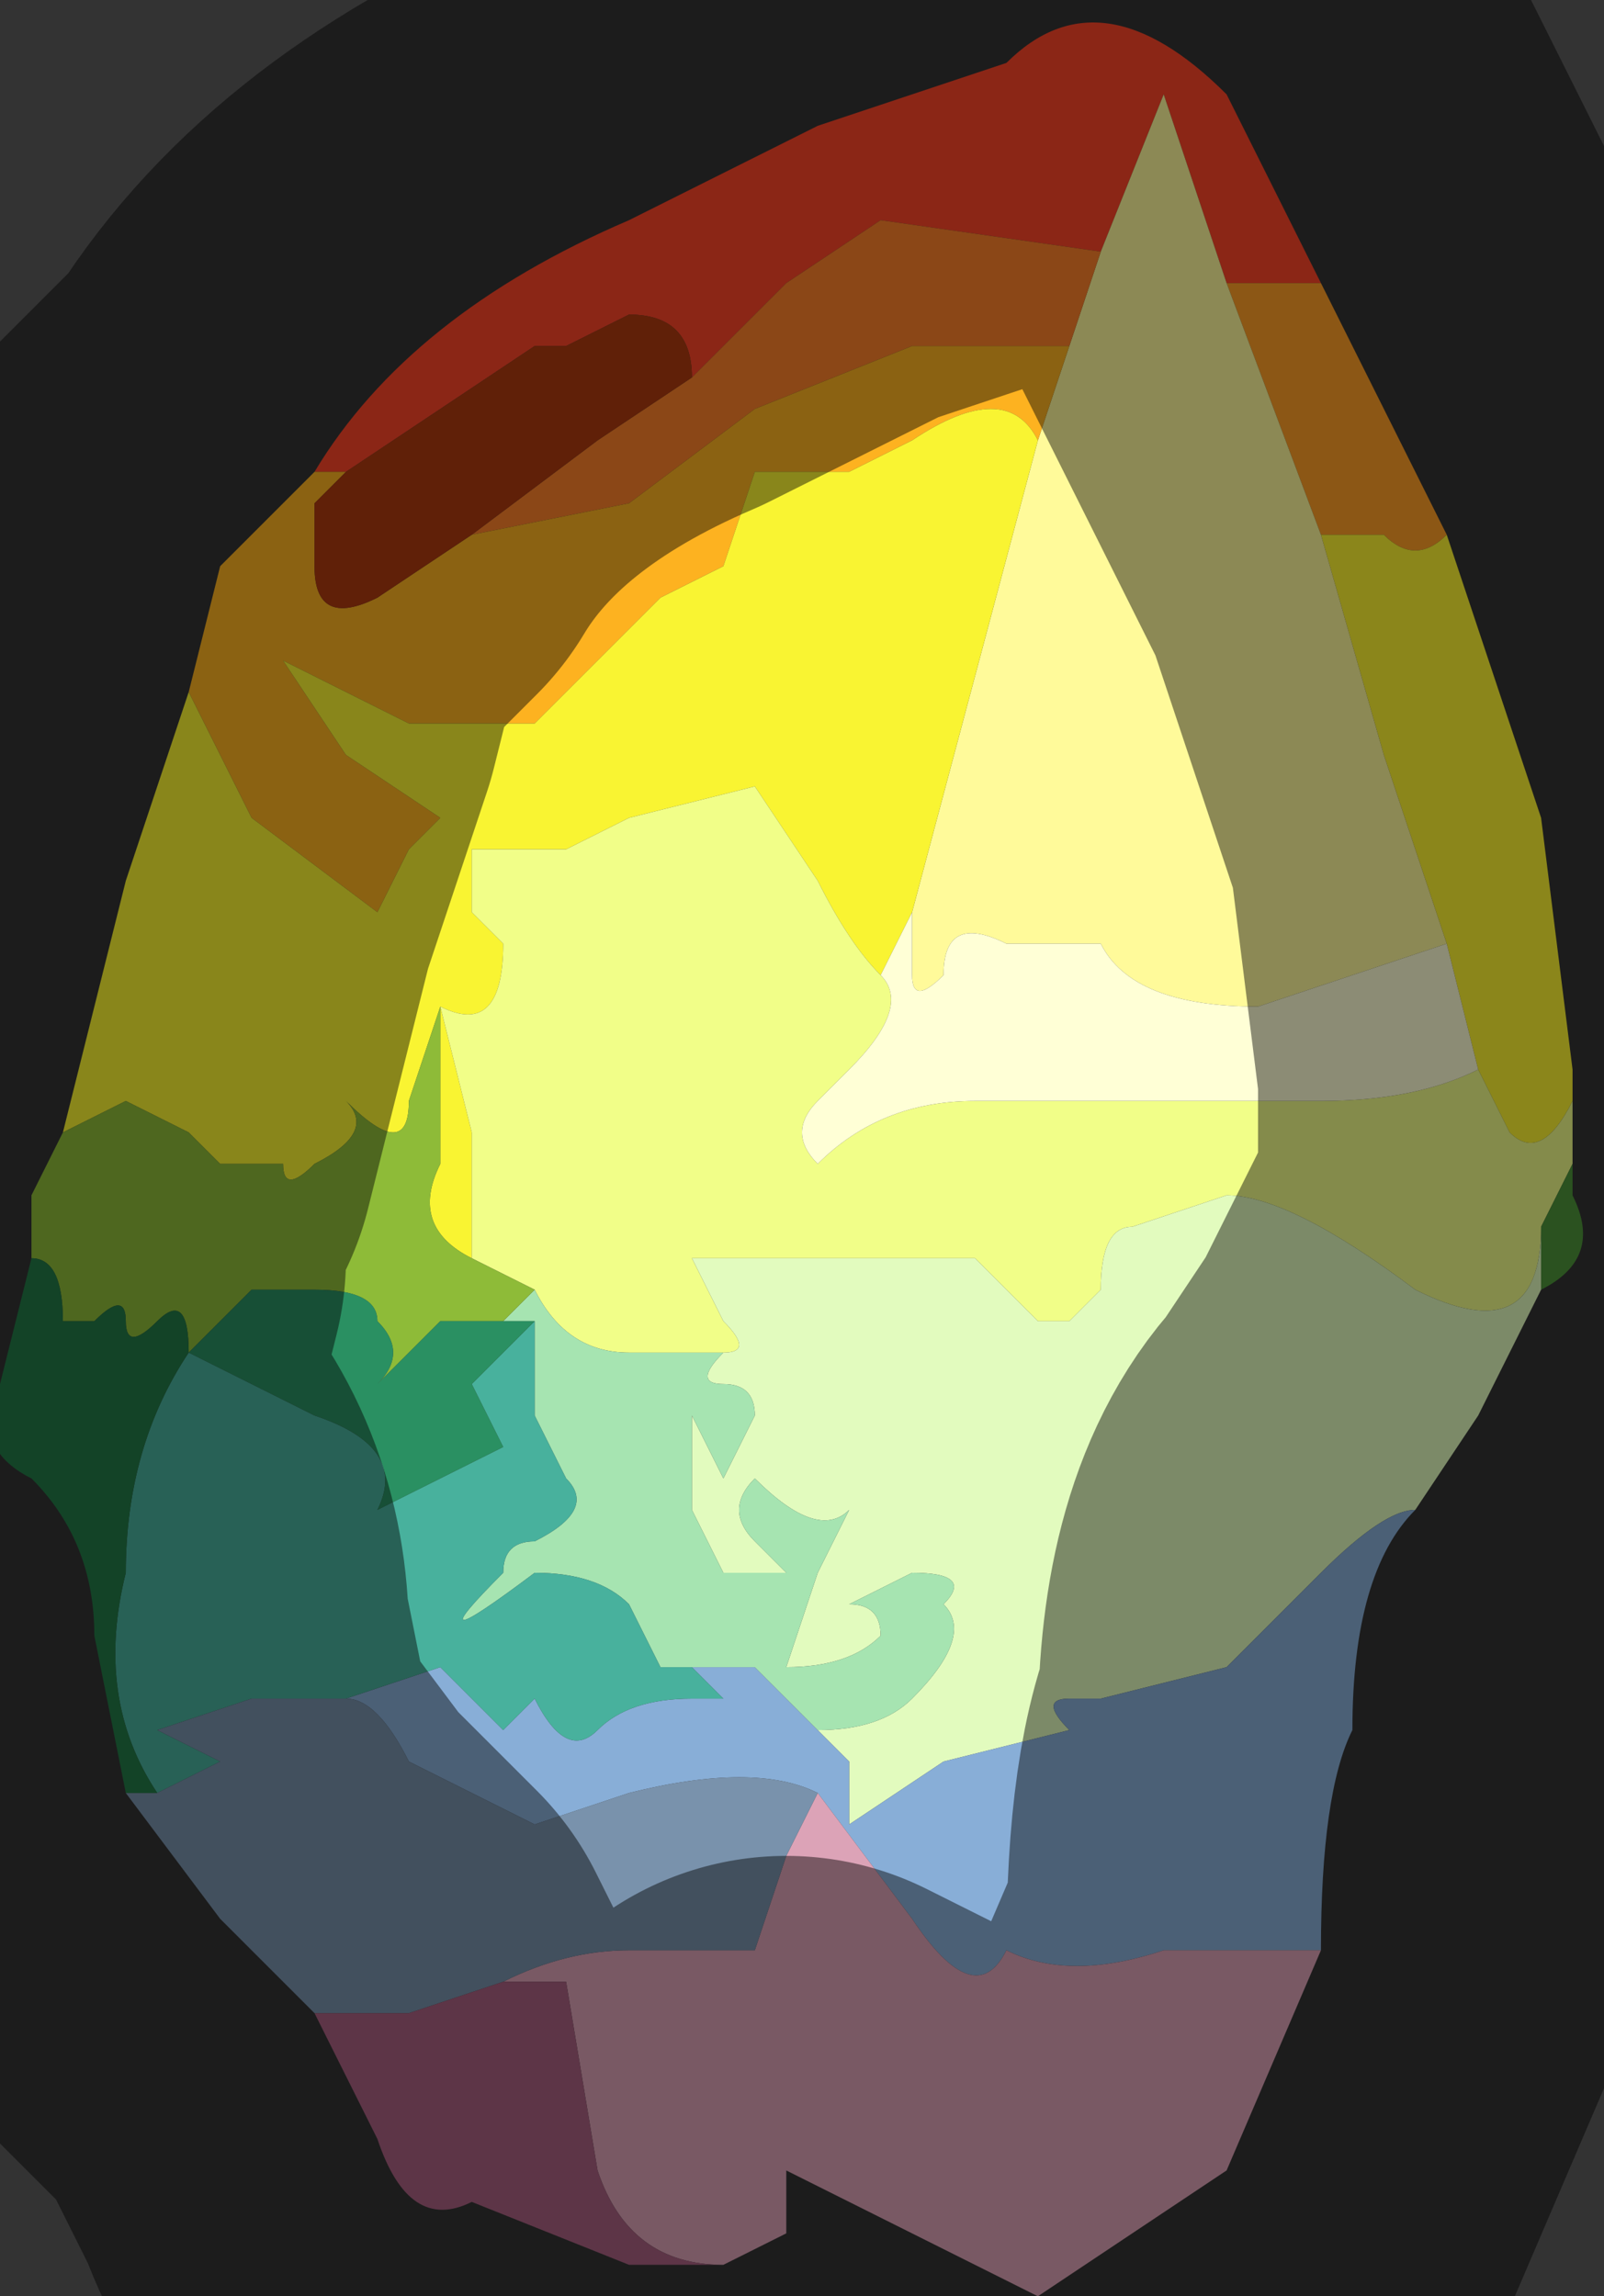 <?xml version="1.0" encoding="UTF-8" standalone="no"?>
<svg xmlns:xlink="http://www.w3.org/1999/xlink" height="3.65px" width="2.55px" xmlns="http://www.w3.org/2000/svg">
  <rect width="100%" height="100%" fill="#333333" stroke="none"/>
  <g transform="matrix(1.0, 0.0, 0.0, 1.0, 1.15, 1.8)">
    <path d="M-0.65 -1.05 Q-0.5 -1.3 -0.15 -1.45 L0.15 -1.6 0.45 -1.7 Q0.6 -1.85 0.8 -1.65 L0.95 -1.35 0.8 -1.35 0.75 -1.5 0.7 -1.65 0.6 -1.4 0.25 -1.45 0.1 -1.35 -0.05 -1.2 Q-0.05 -1.3 -0.15 -1.3 L-0.25 -1.25 -0.3 -1.25 -0.45 -1.15 -0.6 -1.05 -0.6 -1.05 -0.65 -1.05" fill="#fd4628" fill-rule="evenodd" stroke="none"/>
    <path d="M0.8 -1.35 L0.95 -1.35 1.05 -1.15 1.15 -0.95 Q1.1 -0.9 1.05 -0.95 L0.95 -0.95 0.8 -1.35" fill="#ff9f27" fill-rule="evenodd" stroke="none"/>
    <path d="M1.15 -0.95 L1.3 -0.5 1.35 -0.1 1.35 -0.05 Q1.3 0.05 1.25 0.0 L1.2 -0.1 1.15 -0.3 1.05 -0.6 0.95 -0.95 1.05 -0.95 Q1.1 -0.9 1.15 -0.95" fill="#fdf431" fill-rule="evenodd" stroke="none"/>
    <path d="M0.6 -1.4 L0.7 -1.65 0.75 -1.5 0.8 -1.35 0.95 -0.95 1.05 -0.6 1.15 -0.3 0.85 -0.2 Q0.65 -0.2 0.6 -0.3 L0.55 -0.3 0.45 -0.3 Q0.35 -0.35 0.35 -0.25 0.3 -0.2 0.3 -0.25 L0.3 -0.35 0.5 -1.1 0.55 -1.25 0.6 -1.4" fill="#fffa9a" fill-rule="evenodd" stroke="none"/>
    <path d="M-0.05 -1.2 L0.1 -1.35 0.25 -1.45 0.6 -1.4 0.55 -1.25 0.3 -1.25 0.05 -1.15 -0.15 -1.0 -0.4 -0.95 -0.2 -1.1 -0.05 -1.2" fill="#fe8129" fill-rule="evenodd" stroke="none"/>
    <path d="M-0.65 -1.05 L-0.6 -1.05 -0.6 -1.05 -0.65 -1.0 -0.65 -0.9 Q-0.65 -0.8 -0.55 -0.85 L-0.4 -0.95 -0.15 -1.0 0.05 -1.15 0.3 -1.25 0.55 -1.25 0.5 -1.1 Q0.45 -1.2 0.3 -1.1 L0.2 -1.05 0.05 -1.05 0.0 -0.9 -0.1 -0.85 -0.2 -0.75 -0.3 -0.65 -0.4 -0.65 -0.5 -0.65 -0.7 -0.75 -0.6 -0.6 -0.45 -0.5 -0.5 -0.45 -0.55 -0.35 -0.75 -0.5 -0.85 -0.7 -0.8 -0.9 -0.65 -1.05" fill="#fdb220" fill-rule="evenodd" stroke="none"/>
    <path d="M-1.05 0.0 L-0.95 -0.4 -0.85 -0.7 -0.75 -0.5 -0.55 -0.35 -0.5 -0.45 -0.45 -0.5 -0.6 -0.6 -0.7 -0.75 -0.5 -0.65 -0.4 -0.65 -0.3 -0.65 -0.2 -0.75 -0.1 -0.85 0.0 -0.9 0.05 -1.05 0.2 -1.05 0.3 -1.1 Q0.45 -1.2 0.5 -1.1 L0.3 -0.35 0.25 -0.25 Q0.2 -0.3 0.15 -0.4 L0.05 -0.55 -0.15 -0.5 -0.25 -0.45 -0.4 -0.45 -0.4 -0.35 -0.35 -0.3 Q-0.35 -0.15 -0.45 -0.2 L-0.4 0.0 -0.4 0.2 Q-0.5 0.15 -0.45 0.05 L-0.45 -0.2 -0.5 -0.05 Q-0.5 0.05 -0.6 -0.05 -0.55 0.0 -0.65 0.05 -0.7 0.1 -0.7 0.05 L-0.8 0.05 -0.85 0.0 -0.95 -0.05 -1.05 0.0" fill="#f9f432" fill-rule="evenodd" stroke="none"/>
    <path d="M0.25 -0.25 Q0.3 -0.2 0.2 -0.1 L0.15 -0.05 Q0.1 0.0 0.15 0.05 0.25 -0.05 0.4 -0.05 L0.65 -0.05 0.95 -0.05 Q1.1 -0.05 1.2 -0.1 L1.25 0.0 Q1.3 0.05 1.35 -0.05 L1.35 0.05 1.3 0.15 Q1.3 0.35 1.1 0.25 0.9 0.1 0.8 0.1 L0.65 0.15 Q0.6 0.15 0.6 0.25 L0.55 0.3 0.5 0.3 0.45 0.25 0.4 0.2 0.2 0.2 -0.05 0.2 0.0 0.3 Q0.05 0.35 0.0 0.35 L-0.05 0.35 -0.15 0.35 Q-0.25 0.35 -0.3 0.25 L-0.4 0.2 -0.4 0.0 -0.45 -0.2 Q-0.35 -0.15 -0.35 -0.3 L-0.4 -0.35 -0.4 -0.45 -0.25 -0.45 -0.15 -0.5 0.05 -0.55 0.15 -0.4 Q0.2 -0.3 0.25 -0.25" fill="#f1fe88" fill-rule="evenodd" stroke="none"/>
    <path d="M0.3 -0.35 L0.3 -0.25 Q0.3 -0.2 0.35 -0.25 0.35 -0.35 0.45 -0.3 L0.55 -0.3 0.6 -0.3 Q0.65 -0.2 0.85 -0.2 L1.15 -0.3 1.2 -0.1 Q1.1 -0.05 0.95 -0.05 L0.65 -0.05 0.4 -0.05 Q0.25 -0.05 0.15 0.05 0.1 0.0 0.15 -0.05 L0.2 -0.1 Q0.3 -0.2 0.25 -0.25 L0.3 -0.35" fill="#ffffd6" fill-rule="evenodd" stroke="none"/>
    <path d="M1.35 -0.1 L1.35 0.1 Q1.4 0.2 1.3 0.25 L1.3 0.15 1.35 0.05 1.35 -0.05 1.35 -0.1" fill="#4f963a" fill-rule="evenodd" stroke="none"/>
    <path d="M1.3 0.25 L1.2 0.45 1.1 0.6 Q1.05 0.6 0.95 0.7 L0.8 0.85 0.6 0.9 0.55 0.9 Q0.5 0.9 0.55 0.95 L0.35 1.0 0.2 1.1 0.2 1.0 0.15 0.95 Q0.25 0.95 0.3 0.9 0.4 0.8 0.35 0.75 0.4 0.7 0.3 0.7 L0.2 0.75 Q0.25 0.75 0.25 0.8 0.2 0.85 0.1 0.85 L0.15 0.7 0.2 0.6 Q0.15 0.65 0.05 0.55 0.0 0.6 0.05 0.65 L0.1 0.7 0.0 0.7 -0.05 0.6 -0.05 0.45 0.0 0.55 0.05 0.45 Q0.05 0.4 0.0 0.4 -0.05 0.4 0.0 0.35 0.05 0.35 0.0 0.3 L-0.05 0.2 0.2 0.2 0.4 0.2 0.45 0.25 0.5 0.3 0.55 0.3 0.6 0.25 Q0.6 0.15 0.65 0.15 L0.8 0.1 Q0.9 0.1 1.1 0.25 1.3 0.35 1.3 0.15 L1.3 0.25" fill="#e2fbbe" fill-rule="evenodd" stroke="none"/>
    <path d="M1.1 0.6 Q1.0 0.7 1.0 0.95 0.95 1.05 0.95 1.3 L0.7 1.3 Q0.55 1.35 0.45 1.3 0.4 1.4 0.3 1.25 L0.15 1.05 Q0.05 1.0 -0.15 1.05 L-0.3 1.1 -0.5 1.0 Q-0.55 0.9 -0.6 0.9 L-0.45 0.85 -0.35 0.95 -0.3 0.9 -0.3 0.9 Q-0.25 1.0 -0.2 0.95 -0.15 0.9 -0.05 0.9 L0.0 0.9 -0.05 0.85 Q0.0 0.85 0.05 0.85 L0.15 0.95 0.2 1.0 0.2 1.1 0.35 1.0 0.55 0.95 Q0.5 0.9 0.55 0.9 L0.6 0.9 0.8 0.85 0.95 0.7 Q1.05 0.6 1.1 0.6" fill="#88aed7" fill-rule="evenodd" stroke="none"/>
    <path d="M-0.3 0.25 Q-0.25 0.35 -0.15 0.35 L-0.05 0.35 0.0 0.35 Q-0.05 0.4 0.0 0.4 0.05 0.4 0.05 0.45 L0.0 0.55 -0.05 0.45 -0.05 0.6 0.0 0.7 0.1 0.7 0.05 0.65 Q0.0 0.6 0.05 0.55 0.15 0.65 0.2 0.6 L0.15 0.7 0.1 0.85 Q0.2 0.85 0.25 0.8 0.25 0.75 0.2 0.75 L0.3 0.7 Q0.4 0.7 0.35 0.75 0.4 0.8 0.3 0.9 0.25 0.95 0.15 0.95 L0.05 0.85 Q0.0 0.85 -0.05 0.85 L-0.1 0.85 -0.15 0.75 Q-0.2 0.7 -0.3 0.7 -0.5 0.85 -0.35 0.7 -0.35 0.65 -0.3 0.65 -0.2 0.6 -0.25 0.55 L-0.3 0.45 Q-0.3 0.35 -0.3 0.3 L-0.35 0.3 -0.3 0.25" fill="#a6e4b1" fill-rule="evenodd" stroke="none"/>
    <path d="M-0.85 0.35 L-0.65 0.45 Q-0.5 0.5 -0.55 0.6 L-0.45 0.55 -0.35 0.5 -0.4 0.4 -0.3 0.3 Q-0.3 0.35 -0.3 0.45 L-0.25 0.55 Q-0.2 0.6 -0.3 0.65 -0.35 0.65 -0.35 0.7 -0.5 0.85 -0.3 0.7 -0.2 0.7 -0.15 0.75 L-0.1 0.85 -0.05 0.85 0.0 0.9 -0.05 0.9 Q-0.15 0.9 -0.2 0.95 -0.25 1.0 -0.3 0.9 L-0.3 0.9 -0.35 0.95 -0.45 0.85 -0.6 0.9 -0.75 0.9 -0.9 0.95 -0.8 1.0 -0.9 1.05 Q-1.0 0.9 -0.95 0.7 -0.95 0.5 -0.85 0.35 L-0.85 0.35" fill="#48b19d" fill-rule="evenodd" stroke="none"/>
    <path d="M0.95 1.3 L0.8 1.65 0.5 1.85 0.1 1.65 0.1 1.75 0.0 1.8 Q-0.15 1.8 -0.2 1.65 L-0.25 1.35 -0.35 1.35 Q-0.25 1.3 -0.15 1.3 L0.05 1.3 0.1 1.15 0.15 1.05 0.3 1.25 Q0.4 1.4 0.45 1.3 0.55 1.35 0.7 1.3 L0.95 1.3" fill="#dca3b7" fill-rule="evenodd" stroke="none"/>
    <path d="M-0.65 1.4 L-0.8 1.25 -0.95 1.05 -0.9 1.05 -0.8 1.0 -0.9 0.95 -0.75 0.9 -0.6 0.9 Q-0.55 0.9 -0.5 1.0 L-0.3 1.1 -0.15 1.05 Q0.05 1.0 0.15 1.05 L0.1 1.15 0.05 1.3 -0.15 1.3 Q-0.25 1.3 -0.35 1.35 L-0.5 1.4 -0.65 1.4" fill="#7992ac" fill-rule="evenodd" stroke="none"/>
    <path d="M-0.6 -1.05 L-0.45 -1.15 -0.3 -1.25 -0.25 -1.25 -0.15 -1.3 Q-0.05 -1.3 -0.05 -1.2 L-0.2 -1.1 -0.4 -0.95 -0.55 -0.85 Q-0.65 -0.8 -0.65 -0.9 L-0.65 -1.0 -0.6 -1.05" fill="#ae3a0f" fill-rule="evenodd" stroke="none"/>
    <path d="M-1.1 0.2 L-1.1 0.1 -1.05 0.0 -0.95 -0.05 -0.85 0.0 -0.8 0.05 -0.7 0.05 Q-0.7 0.1 -0.65 0.05 -0.55 0.0 -0.6 -0.05 -0.5 0.05 -0.5 -0.05 L-0.45 -0.2 -0.45 0.05 Q-0.5 0.15 -0.4 0.2 L-0.3 0.25 -0.35 0.3 -0.45 0.3 -0.55 0.4 Q-0.5 0.35 -0.55 0.3 -0.55 0.25 -0.65 0.25 L-0.75 0.25 Q-0.8 0.3 -0.85 0.35 -0.85 0.25 -0.9 0.3 -0.95 0.35 -0.95 0.3 -0.95 0.25 -1.0 0.3 L-1.05 0.3 Q-1.05 0.2 -1.1 0.2 M-0.85 0.35 L-0.85 0.35" fill="#8ebb38" fill-rule="evenodd" stroke="none"/>
    <path d="M-0.3 0.3 L-0.4 0.4 -0.35 0.5 -0.45 0.55 -0.55 0.6 Q-0.5 0.5 -0.65 0.45 L-0.85 0.35 Q-0.8 0.3 -0.75 0.25 L-0.65 0.25 Q-0.55 0.25 -0.55 0.3 -0.5 0.35 -0.55 0.4 L-0.45 0.3 -0.35 0.3 -0.3 0.3" fill="#2a9062" fill-rule="evenodd" stroke="none"/>
    <path d="M-0.95 1.05 L-1.0 0.8 Q-1.0 0.65 -1.1 0.55 -1.2 0.5 -1.15 0.4 L-1.1 0.2 Q-1.05 0.2 -1.05 0.3 L-1.0 0.3 Q-0.95 0.25 -0.95 0.3 -0.95 0.35 -0.9 0.3 -0.85 0.25 -0.85 0.35 -0.95 0.5 -0.95 0.7 -1.0 0.9 -0.9 1.05 L-0.95 1.05" fill="#227a47" fill-rule="evenodd" stroke="none"/>
    <path d="M0.0 1.8 L-0.15 1.8 -0.4 1.7 Q-0.5 1.75 -0.55 1.6 L-0.65 1.4 -0.5 1.4 -0.35 1.35 -0.25 1.35 -0.2 1.65 Q-0.15 1.8 0.0 1.8" fill="#a96181" fill-rule="evenodd" stroke="none"/>
    <path d="M0.95 -1.35 L0.8 -1.65 Q0.6 -1.85 0.45 -1.7 L0.15 -1.6 -0.15 -1.45 Q-0.5 -1.3 -0.65 -1.05 L-0.8 -0.9 -0.85 -0.7 -0.95 -0.4 -1.05 0.0 -1.1 0.1 -1.1 0.2 -1.15 0.4 Q-1.2 0.5 -1.1 0.55 -1.0 0.65 -1.0 0.8 L-0.95 1.05 -0.8 1.25 -0.65 1.4 -0.55 1.6 Q-0.5 1.75 -0.4 1.7 L-0.15 1.8 0.0 1.8 0.1 1.75 0.1 1.65 0.5 1.85 0.8 1.65 0.95 1.3 Q0.95 1.05 1.0 0.95 1.0 0.7 1.1 0.6 L1.2 0.45 1.3 0.25 Q1.4 0.2 1.35 0.1 L1.35 -0.1 1.3 -0.5 1.15 -0.95 1.05 -1.15 0.95 -1.35 Z" fill="none" stroke="#000000" stroke-linecap="round" stroke-linejoin="round" stroke-opacity="0.451" stroke-width="1.0"/>
  </g>
</svg>
